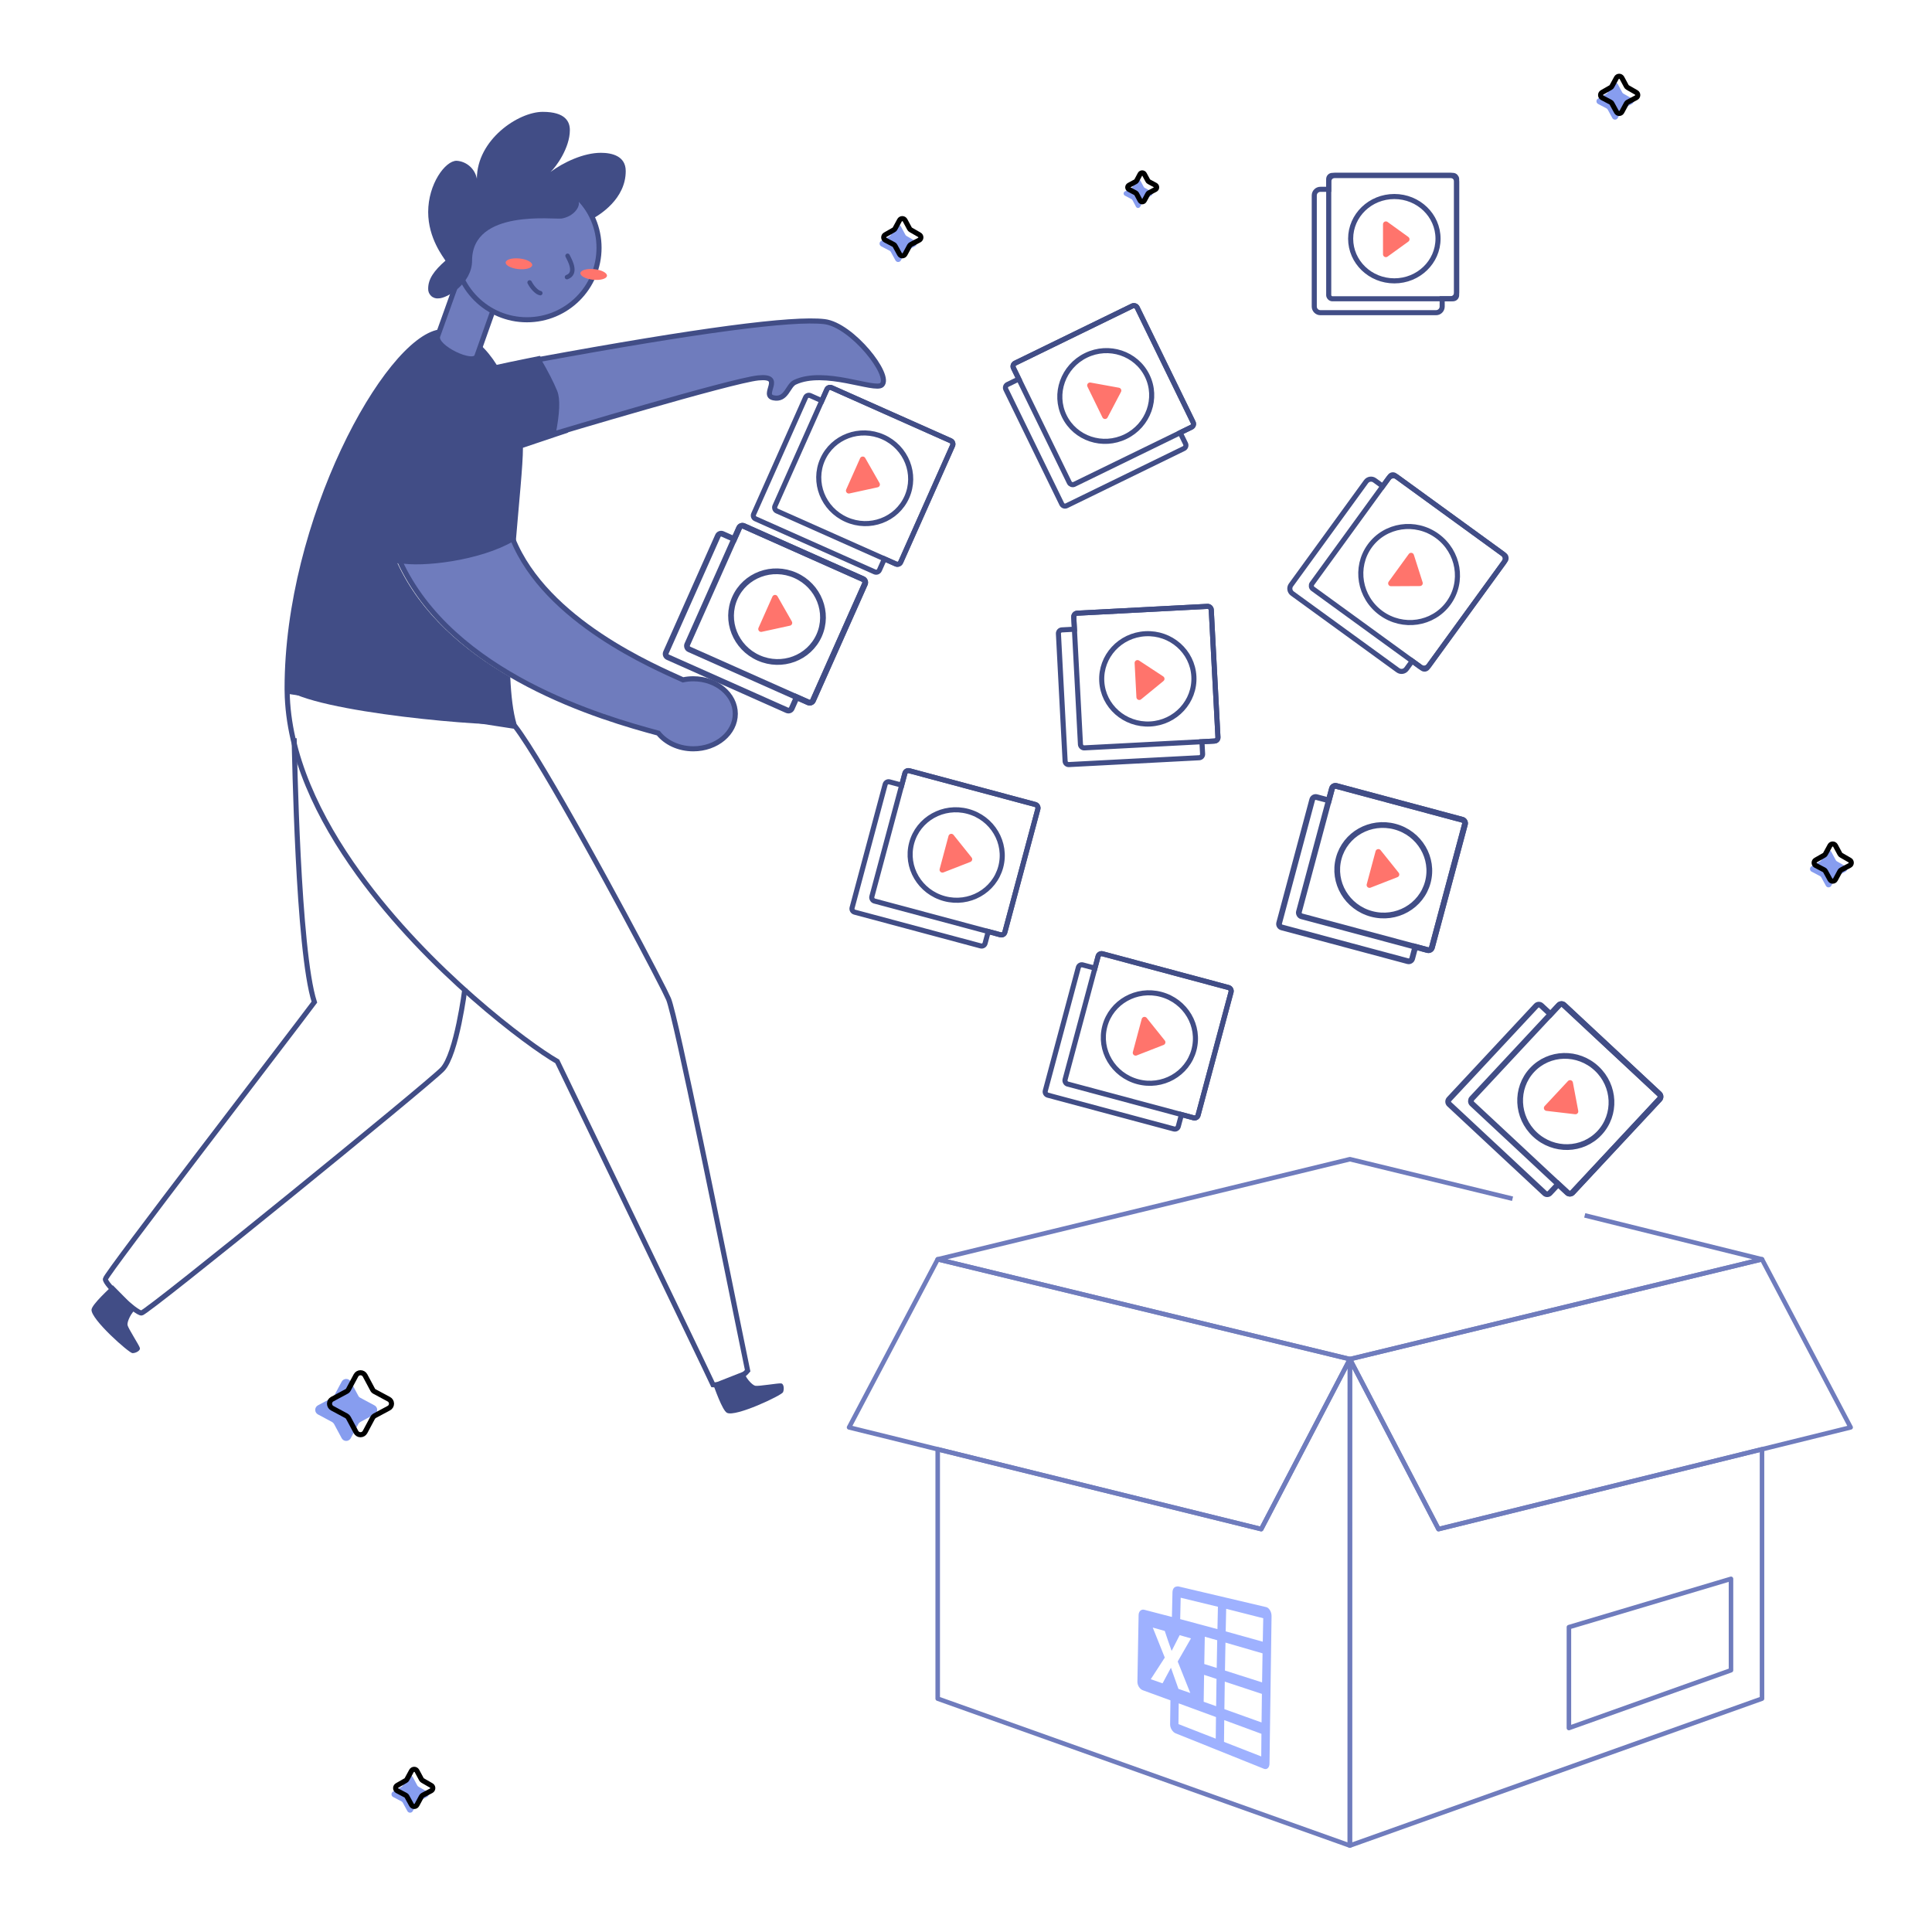 <?xml version="1.0" encoding="UTF-8"?>
<svg width="380px" height="380px" viewBox="0 0 380 380" version="1.1" xmlns="http://www.w3.org/2000/svg" xmlns:xlink="http://www.w3.org/1999/xlink">
    <title>Illustrations/Dark/380px/import_bulk</title>
    <g id="Illustrations/Dark/380px/import_bulk" stroke="none" stroke-width="1" fill="none" fill-rule="evenodd">
        <g id="box" transform="translate(167, 228)" stroke="#6F7CBD" stroke-linejoin="round" stroke-width="0.892">
            <polygon id="Stroke-1" points="179.566 57.052 179.566 106.1 98.5 135 98.509 39.322 115.934 72.755"></polygon>
            <polygon id="Stroke-2" points="173.465 82.537 141.587 92.037 141.584 111.881 173.465 100.517"></polygon>
            <polygon id="Stroke-3" points="98.509 39.321 98.5 135 17.434 106.101 17.434 57.051 81.066 72.755"></polygon>
            <polygon id="Stroke-7" points="197 52.748 179.566 57.052 115.934 72.755 98.509 39.321 179.566 19.687"></polygon>
            <polygon id="Stroke-8" points="98.509 39.321 81.066 72.755 17.434 57.051 0 52.748 17.434 19.687"></polygon>
            <polyline id="Stroke-9" points="144.696 11.049 179.566 19.687 98.509 39.322 17.433 19.687 43.523 13.356 98.509 0 130.499 7.772"></polyline>
        </g>
        <g id="man-trolley" transform="translate(18, 22)">
            <path d="M39.855,123.212 C39.942,126.029 40.558,164.934 43.832,175.107 C38.867,181.774 2.839,228.541 2.73,229.579 C2.621,230.616 8.732,236.251 9.823,236.251 C10.915,236.251 66.181,191.269 69.002,188.326 C71.823,185.383 73.441,172.434 73.441,172.434" id="Path" stroke="#414D86" fill-rule="nonzero"></path>
            <path d="M38.476,113.94 L83.325,120.869 C86.047,124.401 91.488,133.705 97.017,143.607 L97.599,144.652 L97.599,144.652 L98.472,146.224 L99.267,147.661 C99.747,148.529 100.224,149.397 100.697,150.26 L101.169,151.121 C106.111,160.151 110.57,168.596 112.537,172.515 L112.717,172.874 C113.09,173.623 113.354,174.174 113.491,174.492 C114.212,176.159 116.897,188.541 119.846,202.666 L120.052,203.654 C120.121,203.984 120.19,204.315 120.259,204.647 L120.466,205.644 C120.604,206.311 120.743,206.979 120.882,207.649 L121.091,208.656 C121.16,208.991 121.23,209.327 121.299,209.664 L121.299,209.664 L121.734,211.771 L122.168,213.877 C123.993,222.743 125.749,231.39 127.039,237.746 C128.087,242.911 128.829,246.566 129.053,247.604 C127.43,249.551 124.338,250.5 122.241,250.364 C121.209,248.135 114.568,234.346 107.723,220.157 L107.07,218.805 C103.263,210.915 99.446,203.01 96.546,197.005 C93.899,191.523 92.017,187.624 91.605,186.766 C85.893,183.495 66.297,168.908 52.552,149.879 C44.639,138.925 38.657,126.494 38.476,113.94 L38.476,113.94 Z" id="Path" stroke="#414D86" fill-rule="nonzero"></path>
            <path d="M4.187,230.791 C3.641,231.337 0.089,234.542 0.002,235.591 C-0.145,237.485 7.39,244.141 8.056,244.147 C8.721,244.152 9.616,243.655 9.523,243.159 C9.431,242.662 7.188,239.26 7.079,238.61 C6.97,237.96 7.848,236.027 8.809,235.47" id="Path" fill="#414D86" fill-rule="nonzero"></path>
            <path d="M122.222,250.148 C122.517,250.896 124.055,255.395 124.983,255.881 C126.669,256.766 135.743,252.447 136.01,251.835 C136.277,251.223 136.174,250.197 135.677,250.099 C135.181,250 131.176,250.71 130.537,250.563 C129.899,250.415 128.47,248.837 128.355,247.734" id="Path" fill="#414D86" fill-rule="nonzero"></path>
            <path d="M68.297,42.817 L68.14,43.082 C67.3,44.48 74.518,48.684 75.298,47.385 L75.298,47.385 L76.325,45.672 C77.611,46.821 78.739,48.237 79.717,49.792 L79.707,49.76 C80.214,49.629 83.483,48.941 88.186,47.991 C89.262,49.357 92.455,54.728 93.652,62.635 L93.719,63.094 L84.858,66.07 C84.858,69.46 84.083,76.852 83.382,85.292 C83.262,85.026 83.146,84.758 83.035,84.487 C76.384,88.342 64.62,89.68 60.179,88.779 C64.786,98.722 73.318,105.955 82.367,111.184 C82.525,114.827 82.903,118.013 83.597,120.405 C79.167,121.132 43.576,118.145 37.972,113.356 C37.972,80.353 57.516,44.644 68.297,42.817 Z" id="Combined-Shape" fill="#414D86" fill-rule="nonzero"></path>
            <path d="M82.832,83.96 C89.37,100.218 110.946,109.254 116.337,111.718 C116.985,111.579 117.665,111.507 118.366,111.507 C122.927,111.507 126.624,114.59 126.624,118.393 C126.624,122.197 122.927,125.28 118.366,125.28 C115.493,125.28 112.963,124.057 111.484,122.201 C100.794,119.321 70.776,110.767 60.56,88.234 C64.888,89.131 76.351,87.799 82.832,83.96 Z" id="Combined-Shape" stroke="#414D86" fill="#6F7CBD" fill-rule="nonzero"></path>
            <path d="M87.871,48.735 C119.151,42.995 137.919,40.504 144.174,41.262 C149.566,41.915 157.47,51.905 155.433,53.721 C154.029,54.973 144.174,50.429 138.329,53.197 C136.937,53.856 136.703,56.793 134.135,56.25 C131.568,55.708 136.459,51.794 131.141,52.33 C125.823,52.866 90.778,63.392 90.778,63.392 C91.602,59.272 91.717,56.492 91.122,55.054 C90.393,53.291 89.309,51.185 87.871,48.735 Z" id="Combined-Shape" stroke="#414D86" fill="#6F7CBD" fill-rule="nonzero"></path>
            <path d="M78.885,39.319 L75.812,47.991 C75.233,50.033 67.448,46.338 68.072,44.141 L72.735,31.117" id="Path" stroke="#414D86" fill="#6F7CBD" fill-rule="nonzero"></path>
            <ellipse id="Oval" stroke="#414D86" fill="#6F7CBD" fill-rule="nonzero" cx="85.644" cy="26.739" rx="14.178" ry="14.156"></ellipse>
            <ellipse id="Oval" fill="#FF746C" fill-rule="nonzero" transform="translate(98.771, 31.982) rotate(-84.07) translate(-98.771, -31.982) " cx="98.771" cy="31.982" rx="1.049" ry="2.626"></ellipse>
            <ellipse id="Oval" fill="#FF746C" fill-rule="nonzero" transform="translate(84.068, 29.885) rotate(-84.07) translate(-84.068, -29.885) " cx="84.068" cy="29.885" rx="1.049" ry="2.626"></ellipse>
            <path d="M93.635,28.312 C93.955,28.997 95.635,31.738 93.52,32.506" id="Path" stroke="#414D86" stroke-width="0.881" stroke-linecap="round"></path>
            <path d="M88.269,35.652 C87.589,35.55 86.638,34.49 86.169,33.555" id="Path" stroke="#414D86" stroke-width="0.881" stroke-linecap="round"></path>
            <path d="M74.851,29.266 C74.851,33.73 69.943,36.684 68.29,36.684 C67.75,36.757 67.206,36.586 66.806,36.215 C66.405,35.844 66.189,35.313 66.217,34.766 C66.217,32.894 67.314,31.291 69.615,29.266 C69.212,28.568 66.217,24.893 66.217,19.7 C66.217,14.215 69.562,9.62 71.803,9.62 C73.779,9.745 75.421,11.199 75.796,13.156 C75.796,5.493 83.934,0 88.75,0 C93.269,0 94.084,1.987 94.084,3.59 C94.084,7.119 91.326,10.893 90.274,11.821 C92.804,9.942 96.751,8.055 100.181,8.055 C102.33,8.055 105.073,8.668 105.073,11.645 C105.073,17.114 99.99,20.275 98.291,21.157 C97.631,19.878 96.8,18.696 95.822,17.644 C96.134,18.679 94.877,20.559 92.476,20.981 C91.151,21.226 74.851,19.017 74.851,29.266 Z" id="Path" fill="#414D86" fill-rule="nonzero"></path>
            <g id="Group-2" transform="translate(112.698, 13)">
                <g id="Group-3-Copy" transform="translate(37.103, 59.37) rotate(24) translate(-37.103, -59.37) translate(21.97, 44.547)">
                    <g id="Group-4" transform="translate(8.021, 4.737)" fill-rule="nonzero">
                        <ellipse id="Oval" stroke="#414D86" cx="9.071" cy="8.886" rx="9.071" ry="8.886"></ellipse>
                        <polygon id="Path" stroke="#FF746C" stroke-width="1.129" fill="#FF746C" stroke-linejoin="round" points="7.205 12.383 7.205 5.655 11.784 9.019"></polygon>
                    </g>
                    <g id="Rectangle-2-Copy-2" transform="translate(0, 0)" stroke="#414D86">
                        <path d="M29.561,1.36424205e-12 C29.95,1.36613152e-12 30.265,0.315 30.265,0.704 L30.265,25.822 C30.265,26.211 29.95,26.526 29.561,26.526 L27.079,26.526 L27.079,28.943 C27.079,29.332 26.764,29.647 26.375,29.647 L0.704,29.647 C0.315,29.647 1.60192566e-15,29.332 0,28.943 L0,3.825 C-4.76134251e-17,3.436 0.315,3.121 0.704,3.121 L3.185,3.12 L3.186,0.704 C3.186,0.315 3.501,1.36586779e-12 3.89,1.36424205e-12 L29.561,1.36424205e-12 Z" id="Rectangle-3"></path>
                        <rect id="Rectangle" x="3.186" y="-4.54747351e-13" width="27.079" height="26.526" rx="0.704"></rect>
                    </g>
                </g>
                <g id="Group-3-Copy" transform="translate(19.854, 86.586) rotate(24) translate(-19.854, -86.586) translate(4.721, 71.762)" stroke-width="1.129">
                    <g id="Group-4" transform="translate(8.021, 4.737)" fill-rule="nonzero">
                        <ellipse id="Oval" stroke="#414D86" cx="9.071" cy="8.886" rx="9.071" ry="8.886"></ellipse>
                        <polygon id="Path" stroke="#FF746C" fill="#FF746C" stroke-linejoin="round" points="7.205 12.383 7.205 5.655 11.784 9.019"></polygon>
                    </g>
                    <g id="Rectangle-2-Copy-2" transform="translate(0, 0)" stroke="#414D86">
                        <path d="M29.561,0 C29.95,-7.14201377e-17 30.265,0.315 30.265,0.704 L30.265,25.822 C30.265,26.211 29.95,26.526 29.561,26.526 L27.079,26.526 L27.079,28.943 C27.079,29.332 26.764,29.647 26.375,29.647 L0.704,29.647 C0.315,29.647 -1.7443118e-16,29.332 0,28.943 L0,3.825 C6.34088773e-17,3.436 0.315,3.121 0.704,3.121 L3.185,3.12 L3.186,0.704 C3.186,0.315 3.501,1.62573237e-15 3.89,0 L29.561,0 Z" id="Rectangle-3"></path>
                        <rect id="Rectangle" x="3.186" y="-9.09494702e-13" width="27.079" height="26.526" rx="0.704"></rect>
                    </g>
                </g>
                <g id="Group-3-Copy-2" transform="translate(85.557, 44.824) rotate(-26) translate(-85.557, -44.824) translate(70.424, 30)">
                    <g id="Group-4" transform="translate(8.021, 4.737)" fill-rule="nonzero">
                        <ellipse id="Oval" stroke="#414D86" cx="9.071" cy="8.886" rx="9.071" ry="8.886"></ellipse>
                        <polygon id="Path" stroke="#FF746C" stroke-width="1.129" fill="#FF746C" stroke-linejoin="round" points="7.205 12.383 7.205 5.655 11.784 9.019"></polygon>
                    </g>
                    <g id="Rectangle-2-Copy-2" transform="translate(0, -0)" stroke="#414D86">
                        <path d="M29.561,0 C29.95,1.88946352e-15 30.265,0.315 30.265,0.704 L30.265,25.822 C30.265,26.211 29.95,26.526 29.561,26.526 L27.079,26.526 L27.079,28.943 C27.079,29.332 26.764,29.647 26.375,29.647 L0.704,29.647 C0.315,29.647 -1.7443118e-16,29.332 0,28.943 L0,3.825 C-4.76134251e-17,3.436 0.315,3.121 0.704,3.121 L3.185,3.12 L3.186,0.704 C3.186,0.315 3.501,1.62573237e-15 3.89,0 L29.561,0 Z" id="Rectangle-3"></path>
                        <rect id="Rectangle" x="3.186" y="3.63797881e-12" width="27.079" height="26.526" rx="0.704"></rect>
                    </g>
                </g>
                <g id="Group-3" transform="translate(128.302, 0)">
                    <g id="Group-4" transform="translate(7.156, 4.154)" fill-rule="nonzero">
                        <ellipse id="Oval" stroke="#414D86" cx="8.093" cy="7.793" rx="8.593" ry="8.293"></ellipse>
                        <polygon id="Path" stroke="#FF746C" stroke-width="1.129" fill="#FF746C" stroke-linejoin="round" points="6.428 10.86 6.428 4.959 10.513 7.91"></polygon>
                    </g>
                    <g id="Rectangle-2-Copy-2" stroke="#414D86">
                        <path d="M26.296,-0.5 C26.628,-0.5 26.929,-0.365 27.147,-0.147 C27.365,0.071 27.5,0.372 27.5,0.704 L27.5,0.704 L27.5,22.559 C27.5,22.892 27.365,23.193 27.147,23.411 C26.929,23.628 26.628,23.763 26.296,23.763 L26.296,23.763 L24.657,23.763 L24.658,25.296 C24.658,25.628 24.523,25.929 24.305,26.147 C24.087,26.365 23.786,26.5 23.454,26.5 L23.454,26.5 L0.704,26.5 C0.372,26.5 0.071,26.365 -0.147,26.147 C-0.365,25.929 -0.5,25.628 -0.5,25.296 L-0.5,25.296 L-0.5,3.441 C-0.5,3.108 -0.365,2.807 -0.147,2.589 C0.071,2.372 0.372,2.237 0.704,2.237 L0.704,2.237 L2.342,2.236 L2.342,0.704 C2.342,0.372 2.477,0.071 2.695,-0.147 C2.913,-0.365 3.214,-0.5 3.546,-0.5 L3.546,-0.5 Z" id="Rectangle-3"></path>
                        <rect id="Rectangle" x="2.342" y="-0.5" width="25.158" height="24.263" rx="0.704"></rect>
                    </g>
                </g>
                <g id="Group-7" transform="translate(144.169, 77.824) rotate(36) translate(-144.169, -77.824) translate(129.037, 63)">
                    <g id="Group-3" transform="translate(-0, 0)">
                        <g id="Group-4" transform="translate(8.021, 4.737)" fill-rule="nonzero">
                            <ellipse id="Oval" stroke="#414D86" cx="9.071" cy="8.886" rx="9.571" ry="9.386"></ellipse>
                            <polygon id="Path" stroke="#FF746C" stroke-width="1.129" fill="#FF746C" stroke-linejoin="round" points="7.205 12.383 7.205 5.655 11.784 9.019"></polygon>
                        </g>
                        <g id="Rectangle-2-Copy-2" stroke="#414D86">
                            <path d="M29.561,-0.5 C29.894,-0.5 30.195,-0.365 30.413,-0.147 C30.631,0.071 30.765,0.372 30.765,0.704 L30.765,0.704 L30.765,25.822 C30.765,26.155 30.631,26.456 30.413,26.674 C30.195,26.892 29.894,27.026 29.561,27.026 L29.561,27.026 L27.579,27.026 L27.579,28.943 C27.579,29.276 27.445,29.577 27.227,29.794 C27.009,30.012 26.708,30.147 26.375,30.147 L26.375,30.147 L0.704,30.147 C0.372,30.147 0.071,30.012 -0.147,29.794 C-0.365,29.577 -0.5,29.276 -0.5,28.943 L-0.5,28.943 L-0.5,3.825 C-0.5,3.492 -0.365,3.191 -0.147,2.973 C0.071,2.756 0.372,2.621 0.704,2.621 L0.704,2.621 L2.685,2.62 L2.686,0.704 C2.686,0.372 2.821,0.071 3.038,-0.147 C3.256,-0.365 3.557,-0.5 3.89,-0.5 L3.89,-0.5 L29.561,-0.5 Z" id="Rectangle-3"></path>
                            <rect id="Rectangle" x="2.686" y="-0.5" width="28.079" height="27.526" rx="0.704"></rect>
                        </g>
                    </g>
                </g>
                <g id="Group-7" transform="translate(139.169, 136.824) rotate(15) translate(-139.169, -136.824) translate(124.037, 122)" stroke-width="1.129">
                    <g id="Group-3">
                        <g id="Group-4" transform="translate(8.021, 4.737)" fill-rule="nonzero">
                            <ellipse id="Oval" stroke="#414D86" cx="9.071" cy="8.886" rx="9.071" ry="8.886"></ellipse>
                            <polygon id="Path" stroke="#FF746C" fill="#FF746C" stroke-linejoin="round" points="7.205 12.383 7.205 5.655 11.784 9.019"></polygon>
                        </g>
                        <g id="Rectangle-2-Copy-2" stroke="#414D86">
                            <path d="M29.561,0 C29.95,3.96021648e-17 30.265,0.315 30.265,0.704 L30.265,25.822 C30.265,26.211 29.95,26.526 29.561,26.526 L27.079,26.526 L27.079,28.943 C27.079,29.332 26.764,29.647 26.375,29.647 L0.704,29.647 C0.315,29.647 -1.7443118e-16,29.332 0,28.943 L0,3.825 C6.34088773e-17,3.436 0.315,3.121 0.704,3.121 L3.185,3.12 L3.186,0.704 C3.186,0.315 3.501,-1.50624467e-16 3.89,0 L29.561,0 Z" id="Rectangle-3"></path>
                            <rect id="Rectangle" x="3.186" y="0" width="27.079" height="26.526" rx="0.704"></rect>
                        </g>
                    </g>
                </g>
                <g id="Group-7" transform="translate(55.169, 133.824) rotate(15) translate(-55.169, -133.824) translate(40.037, 119)">
                    <g id="Group-3" transform="translate(-0, 0)">
                        <g id="Group-4" transform="translate(8.021, 4.737)" fill-rule="nonzero">
                            <ellipse id="Oval" stroke="#414D86" cx="9.071" cy="8.886" rx="9.071" ry="8.886"></ellipse>
                            <polygon id="Path" stroke="#FF746C" stroke-width="1.129" fill="#FF746C" stroke-linejoin="round" points="7.205 12.383 7.205 5.655 11.784 9.019"></polygon>
                        </g>
                        <g id="Rectangle-2-Copy-2" stroke="#414D86">
                            <path d="M29.561,0 C29.95,3.96021648e-17 30.265,0.315 30.265,0.704 L30.265,25.822 C30.265,26.211 29.95,26.526 29.561,26.526 L27.079,26.526 L27.079,28.943 C27.079,29.332 26.764,29.647 26.375,29.647 L0.704,29.647 C0.315,29.647 -1.7443118e-16,29.332 0,28.943 L0,3.825 C6.34088773e-17,3.436 0.315,3.121 0.704,3.121 L3.185,3.12 L3.186,0.704 C3.186,0.315 3.501,-1.50624467e-16 3.89,0 L29.561,0 Z" id="Rectangle-3"></path>
                            <rect id="Rectangle" x="3.186" y="2.27373675e-12" width="27.079" height="26.526" rx="0.704"></rect>
                        </g>
                    </g>
                </g>
                <g id="Group-7" transform="translate(93.169, 169.824) rotate(15) translate(-93.169, -169.824) translate(78.037, 155)">
                    <g id="Group-3" transform="translate(0, 0)">
                        <g id="Group-4" transform="translate(8.021, 4.737)" fill-rule="nonzero">
                            <ellipse id="Oval" stroke="#414D86" cx="9.071" cy="8.886" rx="9.071" ry="8.886"></ellipse>
                            <polygon id="Path" stroke="#FF746C" stroke-width="1.129" fill="#FF746C" stroke-linejoin="round" points="7.205 12.383 7.205 5.655 11.784 9.019"></polygon>
                        </g>
                        <g id="Rectangle-2-Copy-2" transform="translate(0, -0)" stroke="#414D86">
                            <path d="M29.561,0 C29.95,3.96021648e-17 30.265,0.315 30.265,0.704 L30.265,25.822 C30.265,26.211 29.95,26.526 29.561,26.526 L27.079,26.526 L27.079,28.943 C27.079,29.332 26.764,29.647 26.375,29.647 L0.704,29.647 C0.315,29.647 -1.7443118e-16,29.332 0,28.943 L0,3.825 C6.34088773e-17,3.436 0.315,3.121 0.704,3.121 L3.185,3.12 L3.186,0.704 C3.186,0.315 3.501,-1.50624467e-16 3.89,0 L29.561,0 Z" id="Rectangle-3"></path>
                            <rect id="Rectangle" x="3.186" y="0" width="27.079" height="26.526" rx="0.704"></rect>
                        </g>
                    </g>
                </g>
                <g id="Group-7" transform="translate(175.025, 181.191) rotate(43) translate(-175.025, -181.191) translate(159.892, 166.368)" stroke-width="1.129">
                    <g id="Rectangle-2-Copy-2">
                        <path d="M29.561,0 C29.95,3.96021648e-17 30.265,0.315 30.265,0.704 L30.265,25.822 C30.265,26.211 29.95,26.526 29.561,26.526 L27.079,26.526 L27.079,28.943 C27.079,29.332 26.764,29.647 26.375,29.647 L0.704,29.647 C0.315,29.647 -1.7443118e-16,29.332 0,28.943 L0,3.825 C6.34088773e-17,3.436 0.315,3.121 0.704,3.121 L3.185,3.12 L3.186,0.704 C3.186,0.315 3.501,-1.50624467e-16 3.89,0 L29.561,0 Z" id="Rectangle-3" stroke="#414D86"></path>
                        <g id="Group-4" transform="translate(8.021, 4.737)" fill-rule="nonzero">
                            <ellipse id="Oval" stroke="#414D86" cx="9.071" cy="8.886" rx="9.071" ry="8.886"></ellipse>
                            <polygon id="Path" stroke="#FF746C" fill="#FF746C" stroke-linejoin="round" points="7.205 12.383 7.205 5.655 11.784 9.019"></polygon>
                        </g>
                        <rect id="Rectangle" stroke="#414D86" x="3.186" y="3.06954462e-12" width="27.079" height="26.526" rx="0.704"></rect>
                    </g>
                </g>
                <g id="Group-7" transform="translate(93.169, 99.824) rotate(-3) translate(-93.169, -99.824) translate(78.037, 85)">
                    <g id="Group-3" transform="translate(-0, 0)">
                        <g id="Group-4" transform="translate(8.021, 4.737)" fill-rule="nonzero">
                            <ellipse id="Oval" stroke="#414D86" cx="9.071" cy="8.886" rx="9.071" ry="8.886"></ellipse>
                            <polygon id="Path" stroke="#FF746C" stroke-width="1.129" fill="#FF746C" stroke-linejoin="round" points="7.205 12.383 7.205 5.655 11.784 9.019"></polygon>
                        </g>
                        <g id="Rectangle-2-Copy-2" stroke="#414D86">
                            <path d="M29.561,3.63797881e-12 C29.95,3.63801841e-12 30.265,0.315 30.265,0.704 L30.265,25.822 C30.265,26.211 29.95,26.526 29.561,26.526 L27.079,26.526 L27.079,28.943 C27.079,29.332 26.764,29.647 26.375,29.647 L0.704,29.647 C0.315,29.647 -1.7443118e-16,29.332 0,28.943 L0,3.825 C6.34088773e-17,3.436 0.315,3.121 0.704,3.121 L3.185,3.12 L3.186,0.704 C3.186,0.315 3.501,3.63782818e-12 3.89,3.63797881e-12 L29.561,3.63797881e-12 Z" id="Rectangle-3"></path>
                            <rect id="Rectangle" x="3.186" y="0" width="27.079" height="26.526" rx="0.704"></rect>
                        </g>
                    </g>
                </g>
            </g>
        </g>
        <g id="Group-9" transform="translate(221, 34)" fill-rule="nonzero">
            <path d="M5.449,3.651 L4.15,2.949 C4.065,2.912 3.997,2.844 3.96,2.759 L3.258,1.46 C3.174,1.311 3.016,1.219 2.845,1.219 C2.674,1.219 2.517,1.311 2.433,1.46 L1.74,2.759 C1.697,2.84 1.631,2.906 1.55,2.949 L0.251,3.651 C0.097,3.731 0,3.89 0,4.063 C0,4.237 0.097,4.396 0.251,4.476 L1.55,5.169 C1.627,5.217 1.692,5.282 1.74,5.358 L2.433,6.658 C2.512,6.812 2.672,6.909 2.845,6.909 C3.019,6.909 3.178,6.812 3.258,6.658 L3.96,5.358 C4.003,5.277 4.069,5.211 4.15,5.169 L5.449,4.476 C5.598,4.392 5.689,4.234 5.689,4.063 C5.689,3.893 5.598,3.735 5.449,3.651 Z" id="Path" fill="#879DEF"></path>
            <path d="M6.262,2.432 L4.962,1.73 C4.878,1.692 4.81,1.625 4.773,1.54 L4.071,0.24 C3.986,0.092 3.829,0 3.658,0 C3.487,0 3.33,0.092 3.245,0.24 L2.553,1.54 C2.51,1.621 2.444,1.687 2.363,1.73 L1.064,2.432 C0.91,2.512 0.813,2.671 0.813,2.844 C0.813,3.018 0.91,3.177 1.064,3.257 L2.363,3.949 C2.44,3.998 2.505,4.063 2.553,4.139 L3.245,5.439 C3.325,5.593 3.484,5.689 3.658,5.689 C3.832,5.689 3.991,5.593 4.071,5.439 L4.773,4.139 C4.815,4.058 4.881,3.992 4.962,3.949 L6.262,3.257 C6.41,3.173 6.502,3.015 6.502,2.844 C6.502,2.673 6.41,2.516 6.262,2.432 Z" id="Path" stroke="#000000"></path>
        </g>
        <g id="Group-10" transform="translate(62, 270)" fill-rule="nonzero">
            <path d="M11.651,6.419 L8.868,4.925 C8.694,4.841 8.554,4.701 8.47,4.527 L6.979,1.739 C6.8,1.418 6.462,1.219 6.095,1.219 C5.728,1.219 5.389,1.418 5.21,1.739 L3.719,4.527 C3.628,4.702 3.481,4.842 3.302,4.925 L0.519,6.419 C0.198,6.598 0,6.937 0,7.305 C0,7.673 0.198,8.012 0.519,8.191 L3.302,9.685 C3.478,9.782 3.623,9.927 3.719,10.103 L5.21,12.891 C5.389,13.212 5.728,13.411 6.095,13.411 C6.462,13.411 6.8,13.212 6.979,12.891 L8.47,10.103 C8.56,9.928 8.698,9.783 8.868,9.685 L11.651,8.191 C11.983,8.021 12.192,7.679 12.192,7.305 C12.192,6.931 11.983,6.589 11.651,6.419 Z" id="Path" fill="#879DEF"></path>
            <path d="M14.464,5.2 L11.681,3.706 C11.507,3.622 11.367,3.482 11.283,3.308 L9.792,0.52 C9.613,0.199 9.275,0 8.908,0 C8.541,0 8.202,0.199 8.023,0.52 L6.532,3.308 C6.44,3.483 6.294,3.623 6.114,3.706 L3.331,5.2 C3.011,5.379 2.813,5.718 2.813,6.086 C2.813,6.454 3.011,6.793 3.331,6.972 L6.114,8.466 C6.291,8.563 6.435,8.708 6.532,8.884 L8.023,11.672 C8.202,11.993 8.541,12.192 8.908,12.192 C9.275,12.192 9.613,11.993 9.792,11.672 L11.283,8.884 C11.372,8.709 11.511,8.564 11.681,8.466 L14.464,6.972 C14.796,6.802 15.005,6.46 15.005,6.086 C15.005,5.712 14.796,5.37 14.464,5.2 Z" id="Path" stroke="#000000"></path>
        </g>
        <g id="Group-7" transform="translate(314, 15)" fill-rule="nonzero">
            <path d="M5.33,3.432 C5.223,3.374 5.136,3.288 5.078,3.183 L4.189,1.528 C4.081,1.337 3.878,1.219 3.657,1.219 C3.436,1.219 3.233,1.337 3.125,1.528 L2.226,3.183 C2.175,3.29 2.09,3.377 1.985,3.432 L0.312,4.388 C0.119,4.495 0,4.696 0,4.914 C0,5.133 0.119,5.334 0.312,5.441 L1.985,6.321 C2.09,6.376 2.175,6.463 2.226,6.569 L3.125,8.215 C3.228,8.411 3.433,8.534 3.657,8.534 C3.881,8.534 4.086,8.411 4.189,8.215 L5.078,6.569 C5.136,6.464 5.223,6.378 5.33,6.321 L6.992,5.441 C7.191,5.339 7.315,5.136 7.315,4.914 C7.315,4.693 7.191,4.49 6.992,4.388 L5.33,3.432 Z" id="Path" fill="#879DEF"></path>
            <path d="M6.142,2.212 C6.036,2.155 5.949,2.069 5.891,1.964 L5.002,0.309 C4.894,0.118 4.69,0 4.47,0 C4.249,0 4.046,0.118 3.938,0.309 L3.039,1.964 C2.988,2.07 2.903,2.158 2.797,2.212 L1.125,3.169 C0.932,3.276 0.813,3.477 0.813,3.695 C0.813,3.914 0.932,4.115 1.125,4.221 L2.797,5.102 C2.903,5.156 2.988,5.244 3.039,5.35 L3.938,6.996 C4.041,7.192 4.246,7.315 4.47,7.315 C4.693,7.315 4.898,7.192 5.002,6.996 L5.891,5.35 C5.949,5.245 6.036,5.159 6.142,5.102 L7.805,4.221 C8.003,4.119 8.128,3.917 8.128,3.695 C8.128,3.474 8.003,3.271 7.805,3.169 L6.142,2.212 Z" id="Path" stroke="#000000"></path>
        </g>
        <g id="Group-7" transform="translate(173, 43)" fill-rule="nonzero">
            <path d="M5.33,3.432 C5.223,3.374 5.136,3.288 5.078,3.183 L4.189,1.528 C4.081,1.337 3.878,1.219 3.657,1.219 C3.436,1.219 3.233,1.337 3.125,1.528 L2.226,3.183 C2.175,3.29 2.09,3.377 1.985,3.432 L0.312,4.388 C0.119,4.495 0,4.696 0,4.914 C0,5.133 0.119,5.334 0.312,5.441 L1.985,6.321 C2.09,6.376 2.175,6.463 2.226,6.569 L3.125,8.215 C3.228,8.411 3.433,8.534 3.657,8.534 C3.881,8.534 4.086,8.411 4.189,8.215 L5.078,6.569 C5.136,6.464 5.223,6.378 5.33,6.321 L6.992,5.441 C7.191,5.339 7.315,5.136 7.315,4.914 C7.315,4.693 7.191,4.49 6.992,4.388 L5.33,3.432 Z" id="Path" fill="#879DEF"></path>
            <path d="M6.142,2.212 C6.036,2.155 5.949,2.069 5.891,1.964 L5.002,0.309 C4.894,0.118 4.69,0 4.47,0 C4.249,0 4.046,0.118 3.938,0.309 L3.039,1.964 C2.988,2.07 2.903,2.158 2.797,2.212 L1.125,3.169 C0.932,3.276 0.813,3.477 0.813,3.695 C0.813,3.914 0.932,4.115 1.125,4.221 L2.797,5.102 C2.903,5.156 2.988,5.244 3.039,5.35 L3.938,6.996 C4.041,7.192 4.246,7.315 4.47,7.315 C4.693,7.315 4.898,7.192 5.002,6.996 L5.891,5.35 C5.949,5.245 6.036,5.159 6.142,5.102 L7.805,4.221 C8.003,4.119 8.128,3.917 8.128,3.695 C8.128,3.474 8.003,3.271 7.805,3.169 L6.142,2.212 Z" id="Path" stroke="#000000"></path>
        </g>
        <g id="Group-7" transform="translate(77, 348)" fill-rule="nonzero">
            <path d="M5.33,3.432 C5.223,3.374 5.136,3.288 5.078,3.183 L4.189,1.528 C4.081,1.337 3.878,1.219 3.657,1.219 C3.436,1.219 3.233,1.337 3.125,1.528 L2.226,3.183 C2.175,3.29 2.09,3.377 1.985,3.432 L0.312,4.388 C0.119,4.495 0,4.696 0,4.914 C0,5.133 0.119,5.334 0.312,5.441 L1.985,6.321 C2.09,6.376 2.175,6.463 2.226,6.569 L3.125,8.215 C3.228,8.411 3.433,8.534 3.657,8.534 C3.881,8.534 4.086,8.411 4.189,8.215 L5.078,6.569 C5.136,6.464 5.223,6.378 5.33,6.321 L6.992,5.441 C7.191,5.339 7.315,5.136 7.315,4.914 C7.315,4.693 7.191,4.49 6.992,4.388 L5.33,3.432 Z" id="Path" fill="#879DEF"></path>
            <path d="M6.142,2.212 C6.036,2.155 5.949,2.069 5.891,1.964 L5.002,0.309 C4.894,0.118 4.69,0 4.47,0 C4.249,0 4.046,0.118 3.938,0.309 L3.039,1.964 C2.988,2.07 2.903,2.158 2.797,2.212 L1.125,3.169 C0.932,3.276 0.813,3.477 0.813,3.695 C0.813,3.914 0.932,4.115 1.125,4.221 L2.797,5.102 C2.903,5.156 2.988,5.244 3.039,5.35 L3.938,6.996 C4.041,7.192 4.246,7.315 4.47,7.315 C4.693,7.315 4.898,7.192 5.002,6.996 L5.891,5.35 C5.949,5.245 6.036,5.159 6.142,5.102 L7.805,4.221 C8.003,4.119 8.128,3.917 8.128,3.695 C8.128,3.474 8.003,3.271 7.805,3.169 L6.142,2.212 Z" id="Path" stroke="#000000"></path>
        </g>
        <g id="Group-7" transform="translate(356, 166)" fill-rule="nonzero">
            <path d="M5.33,3.432 C5.223,3.374 5.136,3.288 5.078,3.183 L4.189,1.528 C4.081,1.337 3.878,1.219 3.657,1.219 C3.436,1.219 3.233,1.337 3.125,1.528 L2.226,3.183 C2.175,3.29 2.09,3.377 1.985,3.432 L0.312,4.388 C0.119,4.495 0,4.696 0,4.914 C0,5.133 0.119,5.334 0.312,5.441 L1.985,6.321 C2.09,6.376 2.175,6.463 2.226,6.569 L3.125,8.215 C3.228,8.411 3.433,8.534 3.657,8.534 C3.881,8.534 4.086,8.411 4.189,8.215 L5.078,6.569 C5.136,6.464 5.223,6.378 5.33,6.321 L6.992,5.441 C7.191,5.339 7.315,5.136 7.315,4.914 C7.315,4.693 7.191,4.49 6.992,4.388 L5.33,3.432 Z" id="Path" fill="#879DEF"></path>
            <path d="M6.142,2.212 C6.036,2.155 5.949,2.069 5.891,1.964 L5.002,0.309 C4.894,0.118 4.69,0 4.47,0 C4.249,0 4.046,0.118 3.938,0.309 L3.039,1.964 C2.988,2.07 2.903,2.158 2.797,2.212 L1.125,3.169 C0.932,3.276 0.813,3.477 0.813,3.695 C0.813,3.914 0.932,4.115 1.125,4.221 L2.797,5.102 C2.903,5.156 2.988,5.244 3.039,5.35 L3.938,6.996 C4.041,7.192 4.246,7.315 4.47,7.315 C4.693,7.315 4.898,7.192 5.002,6.996 L5.891,5.35 C5.949,5.245 6.036,5.159 6.142,5.102 L7.805,4.221 C8.003,4.119 8.128,3.917 8.128,3.695 C8.128,3.474 8.003,3.271 7.805,3.169 L6.142,2.212 Z" id="Path" stroke="#000000"></path>
        </g>
        <g id="Group" transform="translate(238.055, 328.498) rotate(18) translate(-238.055, -328.498) translate(221.227, 313.305)" fill="#9EB1FF">
            <path d="M23.46,0.002 C23.753,-0.019 24.059,0.112 24.38,0.394 C24.679,0.667 24.89,1.006 25.013,1.412 L33.57,29.053 C33.692,29.438 33.684,29.759 33.547,30.016 C33.394,30.282 33.163,30.404 32.855,30.384 L14.159,29.115 C13.851,29.094 13.535,28.947 13.212,28.674 C12.911,28.414 12.707,28.11 12.598,27.763 L11.2,23.263 L5.42,23.053 C5.115,23.042 4.805,22.914 4.491,22.667 C4.19,22.402 3.989,22.107 3.889,21.78 L0.064,9.246 C-0.036,8.912 -0.019,8.606 0.117,8.329 C0.277,8.07 0.505,7.931 0.8,7.913 L6.41,7.575 L5.012,2.912 C4.903,2.549 4.917,2.229 5.054,1.952 C5.154,1.759 5.376,1.6 5.718,1.475 L23.46,0.002 Z M9.313,17.133 L12.003,20.631 L14.472,20.686 L10.2,15.556 L11.28,10.426 L8.966,10.51 L8.455,13.741 L8.43,13.836 L8.422,13.947 C8.017,13.396 7.593,12.841 7.149,12.283 C6.755,11.735 6.346,11.183 5.922,10.627 L3.473,10.728 L7.546,15.609 L6.239,20.509 L8.694,20.56 L9.313,17.133 Z M22.004,27.679 L20.737,23.622 L12.933,23.327 L14.143,27.22 L22.004,27.679 Z M20.103,21.582 L18.521,16.456 L15.948,16.452 L17.506,21.509 L20.103,21.582 Z M17.887,14.389 L16.3,9.179 L13.761,9.275 L15.324,14.413 L17.887,14.389 Z M15.666,7.085 L14.398,2.873 L6.882,3.448 L8.092,7.479 L15.666,7.085 Z M31.597,28.237 L30.259,23.996 L22.469,23.689 L23.75,27.78 L31.597,28.237 Z M29.591,21.862 L27.921,16.498 L20.231,16.46 L21.829,21.631 L29.591,21.862 Z M27.252,14.334 L25.577,8.876 L17.988,9.118 L19.591,14.375 L27.252,14.334 Z M24.908,6.68 L23.571,2.264 L16.067,2.755 L17.348,7.005 L24.908,6.68 Z" id="Shape"></path>
        </g>
    </g>
</svg>